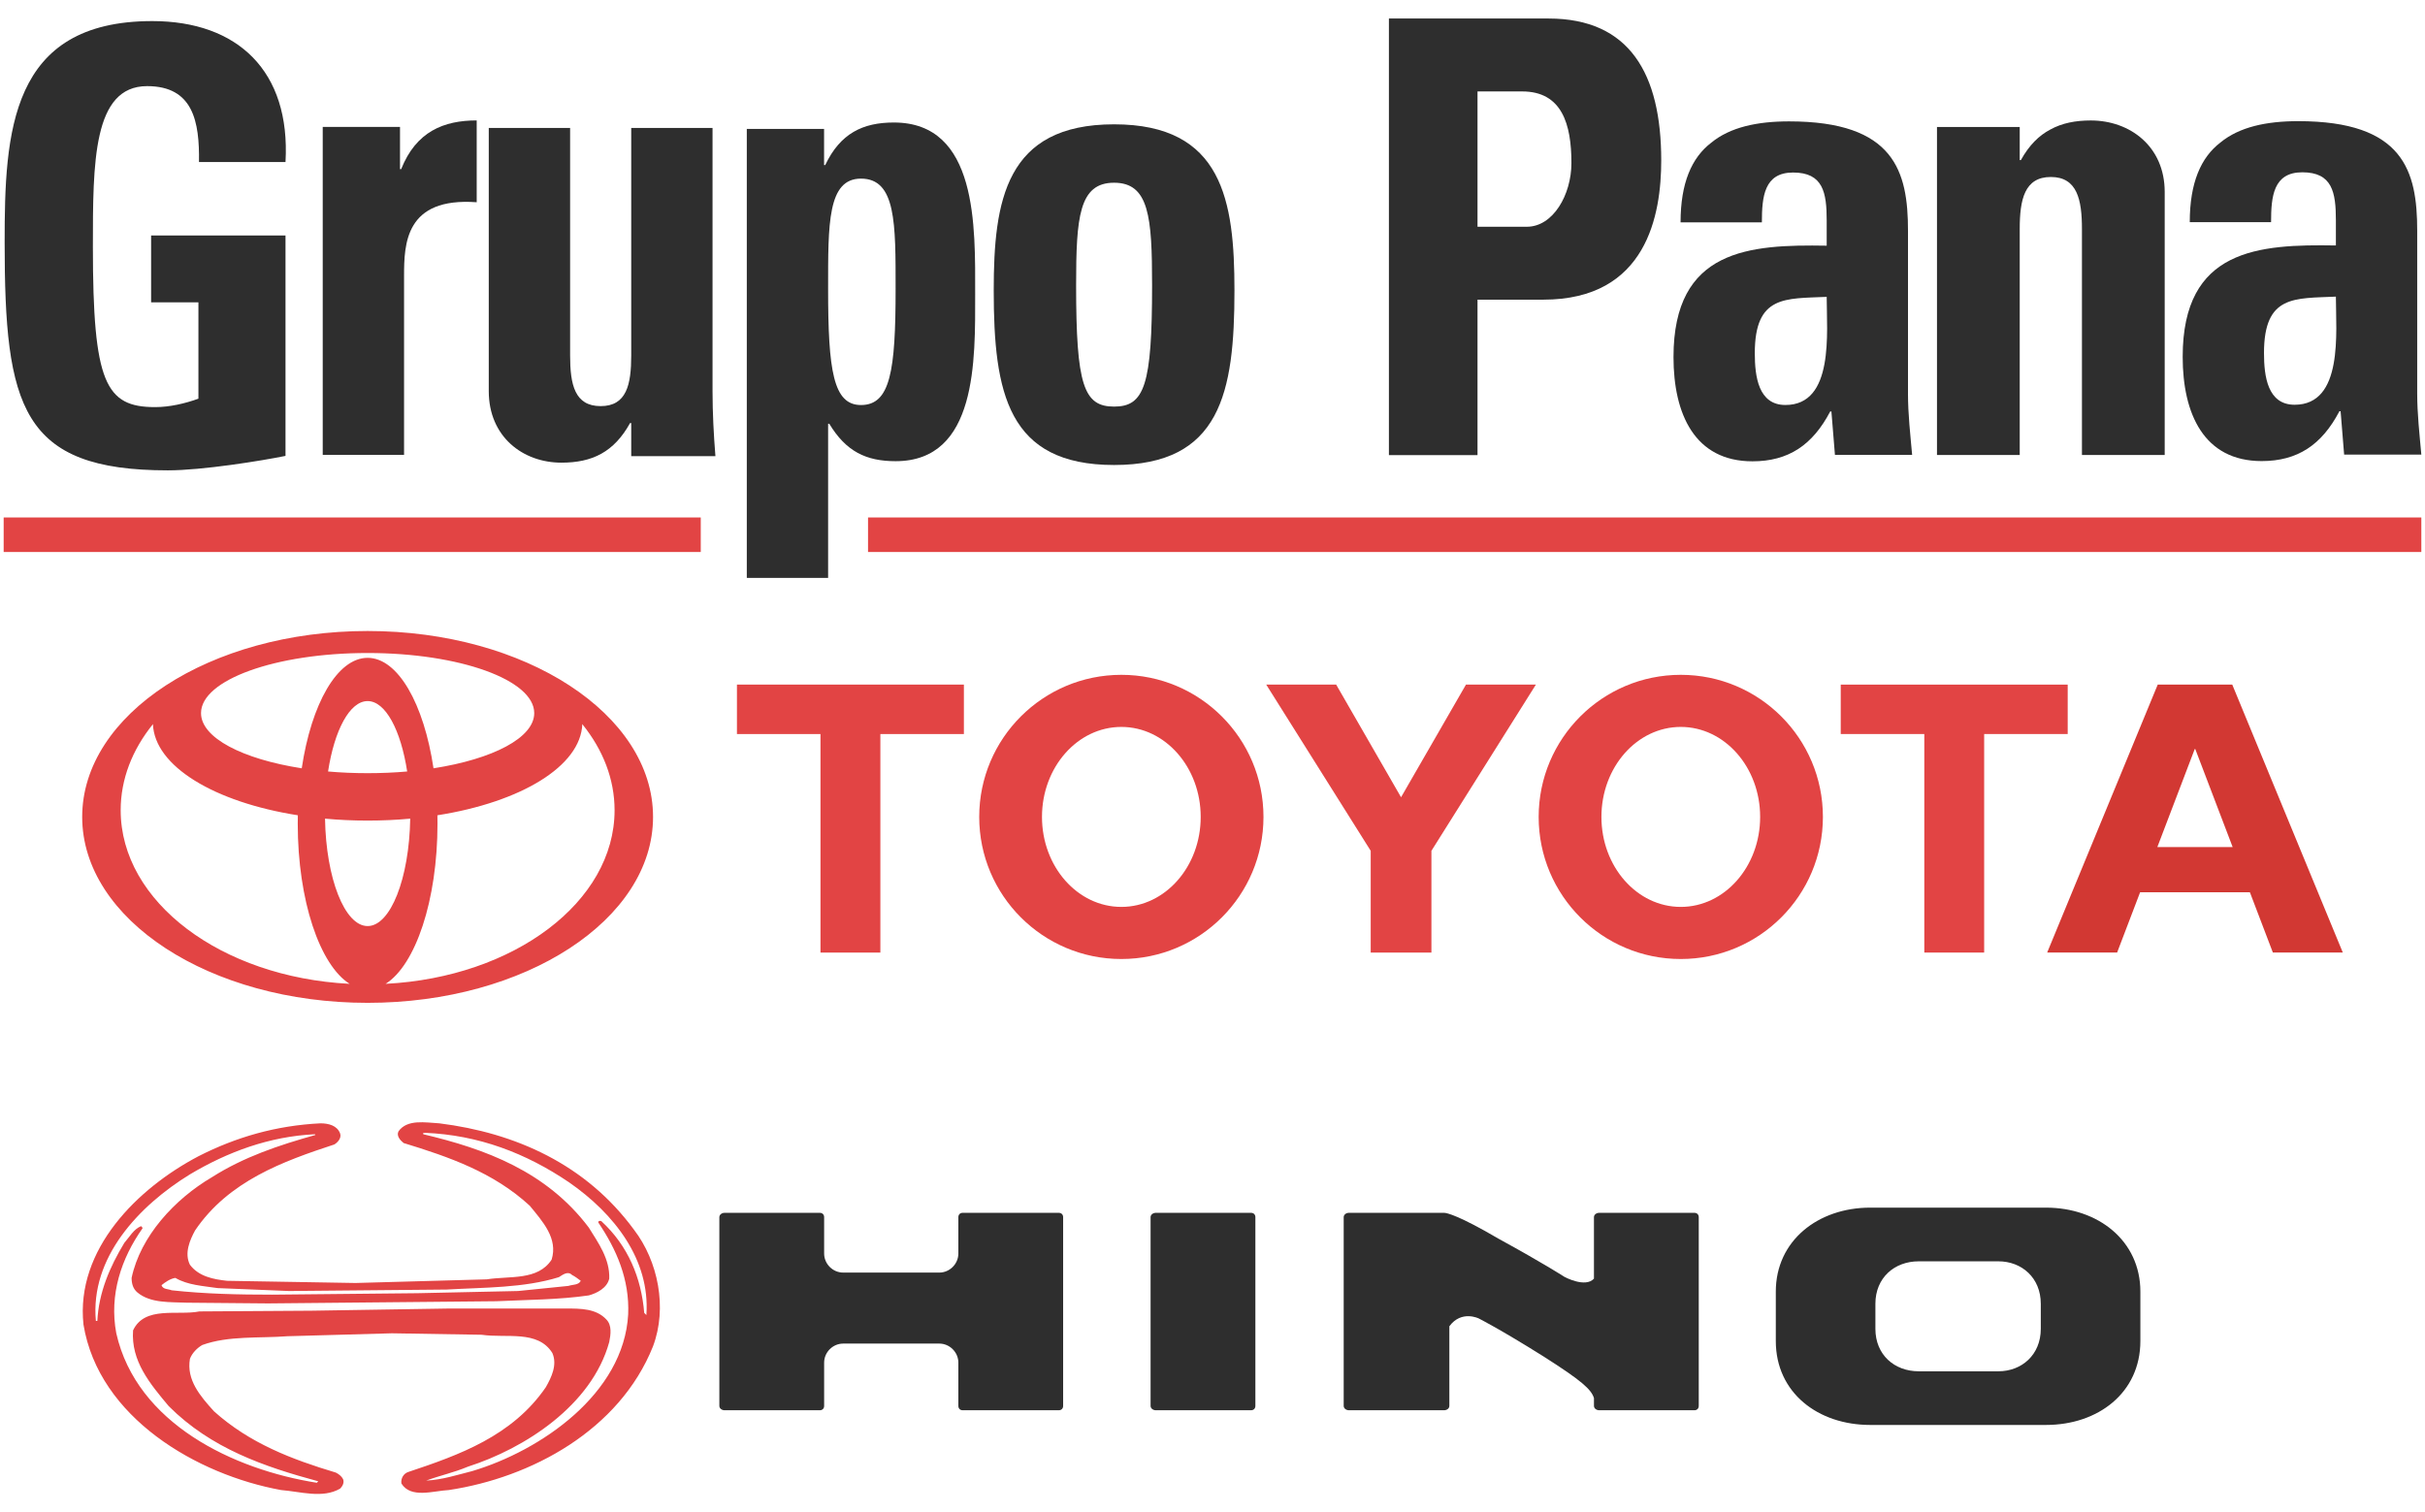 <?xml version="1.0" encoding="UTF-8" standalone="no"?>
<svg
   xmlns:dc="http://purl.org/dc/elements/1.1/"
   xmlns:cc="http://creativecommons.org/ns#"
   xmlns:rdf="http://www.w3.org/1999/02/22-rdf-syntax-ns#"
   xmlns:svg="http://www.w3.org/2000/svg"
   xmlns="http://www.w3.org/2000/svg"
   viewBox="0 0 517.188 322.616"
   height="322.616"
   width="517.188"
   xml:space="preserve"
   version="1.1"
   id="svg2"><defs
     id="defs6"><clipPath
       id="clipPath16"
       clipPathUnits="userSpaceOnUse"><path
         id="path18"
         d="m 0,258.093 413.75,0 L 413.75,0 0,0 0,258.093 Z" /></clipPath></defs><g
     transform="matrix(1.25,0,0,-1.25,0,322.616)"
     id="g10"><g
       id="g12"><g
         clip-path="url(#clipPath16)"
         id="g14"><g
           transform="translate(48.713,230.448)"
           id="g20"><path
             id="path22"
             style="fill:#2e2e2e;fill-opacity:1;fill-rule:nonzero;stroke:none"
             d="m 0,0 c 0.884,15.519 -8.167,24.047 -22.733,24.047 -24.304,0 -25.188,-19.012 -25.188,-37.716 0,-28.158 2.853,-38.95 27.845,-38.95 5.903,0 16.042,1.645 20.076,2.467 l 0,37.615 -22.93,0 0,-11.409 8.072,0 0,-16.443 c -2.267,-0.822 -4.921,-1.438 -7.382,-1.438 -8.462,0 -10.625,4.109 -10.625,27.337 0,14.387 0,27.437 9.25,27.437 7.87,0 8.954,-6.061 8.853,-12.947 L 0,0 Z" /></g><g
           transform="translate(68.447,229.231)"
           id="g24"><path
             id="path26"
             style="fill:#2e2e2e;fill-opacity:1;fill-rule:nonzero;stroke:none"
             d="m 0,0 -0.198,0 0,7.203 -13.185,0 0,-55.961 13.875,0 0,30.474 c 0,5.543 0.195,13.52 12.396,12.634 l 0,13.962 C 7.28,8.312 2.557,6.428 0,0" /></g><g
           transform="translate(122.064,180.249)"
           id="g28"><path
             id="path30"
             style="fill:#2e2e2e;fill-opacity:1;fill-rule:nonzero;stroke:none"
             d="m 0,0 c -0.294,3.661 -0.492,7.432 -0.492,11.093 l 0,44.914 -13.873,0 0,-38.818 c 0,-4.988 -0.788,-8.647 -5.216,-8.647 -4.426,0 -5.212,3.659 -5.212,8.647 l 0,38.818 -13.878,0 0,-44.914 c 0,-7.766 5.807,-12.2 12.4,-12.2 5.216,0 8.954,1.773 11.71,6.764 l 0.196,0 0,-5.657 L 0,0 Z" /></g><g
           transform="translate(152.807,208.79)"
           id="g32"><path
             id="path34"
             style="fill:#2e2e2e;fill-opacity:1;fill-rule:nonzero;stroke:none"
             d="m 0,0 c 0,-13.979 -0.889,-19.814 -5.906,-19.814 -4.723,0 -5.61,5.835 -5.61,19.814 0,11.117 -0.098,18.823 5.61,18.823 C 0.095,18.823 0,11.117 0,0 m -0.298,28.399 c -5.311,0 -9.151,-1.872 -11.71,-7.264 l -0.196,0 0,6.163 -13.185,0 0,-76.607 13.873,0 0,26.301 0.2,0 c 2.853,-4.733 6.295,-6.387 11.316,-6.387 13.969,0 13.575,17.284 13.575,28.512 0,11.449 0.492,29.282 -13.873,29.282" /></g><g
           transform="translate(190.085,188.709)"
           id="g36"><path
             id="path38"
             style="fill:#2e2e2e;fill-opacity:1;fill-rule:nonzero;stroke:none"
             d="m 0,0 c -5.182,0 -6.479,3.654 -6.479,20.707 0,11.628 0.499,17.496 6.479,17.496 5.982,0 6.482,-5.868 6.482,-17.496 C 6.482,3.654 5.185,0 0,0 m 0,48.169 c -18.543,0 -20.537,-13.066 -20.537,-28.346 0,-17.498 2.394,-29.789 20.537,-29.789 18.144,0 20.537,12.291 20.537,29.789 0,15.28 -1.993,28.346 -20.537,28.346" /></g><g
           transform="translate(260.504,219.399)"
           id="g40"><path
             id="path42"
             style="fill:#2e2e2e;fill-opacity:1;fill-rule:nonzero;stroke:none"
             d="m 0,0 -8.412,0 0,23.092 7.614,0 C 6.008,23.092 7.61,17.488 7.61,10.873 7.61,5.494 4.507,0 0,0 m 3.706,35.534 -27.235,0 0,-74.509 15.117,0 0,26.532 11.217,0 c 17.725,0 20.128,14.573 20.128,23.764 0,14.797 -5.408,24.213 -19.227,24.213" /></g><g
           transform="translate(304.629,188.984)"
           id="g44"><path
             id="path46"
             style="fill:#2e2e2e;fill-opacity:1;fill-rule:nonzero;stroke:none"
             d="m 0,0 c -4.622,0 -5.227,4.863 -5.227,8.841 0,9.944 5.227,9.281 12.266,9.612 C 7.039,12.377 8.345,0 0,0 m 20.911,1.88 0,27.845 c 0,10.164 -2.312,18.672 -20.306,18.672 -5.429,0 -10.054,-0.994 -13.272,-3.645 -3.32,-2.542 -5.227,-6.851 -5.227,-13.592 l 13.874,0 c 0,4.42 0.4,8.509 5.327,8.509 5.128,0 5.732,-3.427 5.732,-8.177 l 0,-4.308 C -6.134,27.402 -19.099,26.63 -19.099,8.178 c 0,-9.723 3.618,-17.79 13.469,-17.79 6.132,0 10.257,2.763 13.272,8.508 l 0.202,0 0.602,-7.402 13.171,0 c -0.303,3.425 -0.706,6.961 -0.706,10.386" /></g><g
           transform="translate(356.721,237.536)"
           id="g48"><path
             id="path50"
             style="fill:#2e2e2e;fill-opacity:1;fill-rule:nonzero;stroke:none"
             d="m 0,0 c -2.604,0 -4.906,-0.445 -6.908,-1.553 -1.906,-0.998 -3.607,-2.66 -5.01,-5.208 l -0.2,0 0,5.652 -14.117,0 0,-55.981 14.117,0 0,38.579 c 0,4.987 0.802,8.866 5.307,8.866 4.505,0 5.308,-3.879 5.308,-8.866 l 0,-38.579 14.12,0 0,44.897 C 12.617,-4.434 6.708,0 0,0" /></g><g
           transform="translate(391.507,189.024)"
           id="g52"><path
             id="path54"
             style="fill:#2e2e2e;fill-opacity:1;fill-rule:nonzero;stroke:none"
             d="M 0,0 C -4.622,0 -5.228,4.861 -5.228,8.836 -5.228,18.783 0,18.12 7.039,18.451 7.039,12.373 8.344,0 0,0 m 20.913,1.877 0,27.846 c 0,10.165 -2.311,18.672 -20.307,18.672 -5.43,0 -10.055,-0.996 -13.271,-3.647 -3.32,-2.54 -5.228,-6.85 -5.228,-13.59 l 13.872,0 c 0,4.42 0.401,8.509 5.329,8.509 5.127,0 5.731,-3.425 5.731,-8.177 l 0,-4.309 c -13.169,0.221 -26.14,-0.554 -26.14,-19.005 0,-9.724 3.62,-17.789 13.471,-17.789 6.132,0 10.256,2.761 13.271,8.506 l 0.203,0 0.601,-7.402 13.173,0 c -0.305,3.424 -0.705,6.961 -0.705,10.386" /></g><path
           id="path56"
           style="fill:#e24444;fill-opacity:1;fill-rule:nonzero;stroke:none"
           d="m 119.562,163.897 -118.937,0 0,5.893 118.937,0 0,-5.893 z" /><path
           id="path58"
           style="fill:#e24444;fill-opacity:1;fill-rule:nonzero;stroke:none"
           d="m 413.125,163.897 -265.023,0 0,5.893 265.023,0 0,-5.893 z" /><g
           transform="translate(62.723,100.065)"
           id="g60"><path
             id="path62"
             style="fill:#e24444;fill-opacity:1;fill-rule:evenodd;stroke:none"
             d="M 0,0 C 3.91,0 7.099,8.134 7.269,18.339 L 7.288,18.331 C 4.933,18.112 2.495,18 0,18 c -2.497,0 -4.933,0.112 -7.288,0.331 l 0.019,0.008 C -7.098,8.134 -3.91,0 0,0 m 0,26.09 c 2.326,0 4.588,0.098 6.751,0.288 L 6.749,26.376 C 5.67,33.42 3.057,38.392 0,38.392 c -3.057,0 -5.67,-4.972 -6.749,-12.016 l -0.003,0.002 C -4.588,26.188 -2.326,26.09 0,26.09 M 3.143,-9.854 c 21.8,1.134 38.993,13.963 38.993,29.623 0,5.318 -1.989,10.313 -5.463,14.632 l -0.041,0.084 C 36.368,27.254 26.105,21.138 11.902,18.904 l 0.005,0.008 c 0.01,-0.475 0.015,-0.95 0.015,-1.432 0,-13.114 -3.764,-24.152 -8.869,-27.352 l 0.09,0.018 z M 0,45.771 c 5.191,0 9.608,-7.877 11.244,-18.867 l 0.007,0.018 c 10.103,1.573 17.175,5.2 17.175,9.421 0,5.664 -12.728,10.252 -28.426,10.252 -15.698,0 -28.426,-4.588 -28.426,-10.252 0,-4.221 7.072,-7.848 17.175,-9.421 l 0.007,-0.018 C -9.609,37.894 -5.19,45.771 0,45.771 M -48.7,18.625 c 0,17.52 21.803,31.726 48.7,31.726 26.896,0 48.7,-14.206 48.7,-31.726 0,-17.52 -21.804,-31.727 -48.7,-31.727 -26.897,0 -48.7,14.207 -48.7,31.727 M -3.052,-9.872 c -5.107,3.2 -8.87,14.238 -8.87,27.352 0,0.482 0.005,0.957 0.016,1.432 l 0.005,-0.008 c -14.204,2.234 -24.47,8.35 -24.731,15.581 l -0.041,-0.084 c -3.476,-4.319 -5.461,-9.314 -5.461,-14.632 0,-15.66 17.188,-28.489 38.992,-29.623 l 0.09,-0.018 z" /></g><g
           transform="translate(286.772,103.334)"
           id="g64"><path
             id="path66"
             style="fill:#e24444;fill-opacity:1;fill-rule:evenodd;stroke:none"
             d="m 0,0 c 7.477,0 13.542,6.876 13.542,15.356 0,8.481 -6.065,15.357 -13.542,15.357 -7.478,0 -13.539,-6.876 -13.539,-15.357 C -13.539,6.876 -7.478,0 0,0 m -24.248,15.356 c 0,13.391 10.855,24.248 24.248,24.248 13.395,0 24.251,-10.857 24.251,-24.248 C 24.251,1.964 13.395,-8.892 0,-8.892 c -13.393,0 -24.248,10.856 -24.248,24.248" /></g><g
           transform="translate(338.535,132.835)"
           id="g68"><path
             id="path70"
             style="fill:#e24444;fill-opacity:1;fill-rule:evenodd;stroke:none"
             d="m 0,0 0,-37.291 -10.213,0 0,37.291 0.031,0 -14.288,0 0,8.432 38.723,0 L 14.253,0 0.037,0 0,0 Z" /></g><g
           transform="translate(374.507,113.549)"
           id="g72"><path
             id="path74"
             style="fill:#d23833;fill-opacity:1;fill-rule:evenodd;stroke:none"
             d="m 0,0 6.432,0 -0.006,-0.003 -6.382,16.734 -0.086,0 L -6.424,-0.003 -6.43,0 0,0 Z m -9.36,-7.718 -0.008,-0.01 -3.92,-10.277 -11.934,0 18.864,45.723 6.358,0 6.359,0 18.862,-45.723 -11.933,0 -3.918,10.277 -0.012,0.01 -9.358,0 -9.36,0 z" /></g><g
           transform="translate(150.207,132.835)"
           id="g76"><path
             id="path78"
             style="fill:#e24444;fill-opacity:1;fill-rule:evenodd;stroke:none"
             d="m 0,0 0,-37.291 -10.218,0 0,37.291 0.035,0 -14.287,0 0,8.432 38.722,0 L 14.252,0 0.037,0 0,0 Z" /></g><g
           transform="translate(191.324,103.334)"
           id="g80"><path
             id="path82"
             style="fill:#e24444;fill-opacity:1;fill-rule:evenodd;stroke:none"
             d="m 0,0 c 7.475,0 13.538,6.876 13.538,15.356 0,8.481 -6.063,15.357 -13.538,15.357 -7.477,0 -13.542,-6.876 -13.542,-15.357 C -13.542,6.876 -7.477,0 0,0 m -24.251,15.356 c 0,13.391 10.857,24.248 24.251,24.248 13.391,0 24.249,-10.857 24.249,-24.248 C 24.249,1.964 13.391,-8.892 0,-8.892 c -13.394,0 -24.251,10.856 -24.251,24.248" /></g><g
           transform="translate(239.045,95.544)"
           id="g84"><path
             id="path86"
             style="fill:#e24444;fill-opacity:1;fill-rule:evenodd;stroke:none"
             d="m 0,0 5.182,0 0,17.146 0,0.216 17.824,28.361 -11.93,0 L 0,26.503 l -11.069,19.22 -11.932,0 17.825,-28.361 0,-0.216 L -5.176,0 0,0 Z" /></g><g
           transform="translate(110.29,33.807)"
           id="g88"><path
             id="path90"
             style="fill:#e24444;fill-opacity:1;fill-rule:evenodd;stroke:none"
             d="m 0,0 0,-0.124 -0.373,0.373 c -0.498,5.971 -2.738,11.446 -7.341,15.677 -0.123,0 -0.498,0.123 -0.498,-0.249 C -5.101,11.072 -2.86,5.971 -3.111,0 c -0.745,-13.562 -14.928,-23.267 -26.623,-26.751 -2.49,-0.621 -5.101,-1.491 -7.838,-1.615 2.363,0.869 4.727,1.368 7.091,2.362 9.704,3.111 21.15,10.452 24.137,21.275 0.249,1.246 0.498,2.863 -0.498,3.859 -1.742,1.865 -4.355,1.865 -6.967,1.865 l -19.783,0 -23.514,-0.374 -19.16,-0.123 c -3.733,-0.747 -9.331,0.994 -11.321,-3.235 -0.374,-5.226 2.862,-9.082 6.095,-12.94 7.216,-7.216 16.298,-10.327 25.505,-12.814 l -0.249,-0.249 c -14.182,2.24 -30.73,10.078 -34.213,25.506 -1.243,6.593 0.87,12.814 4.477,17.915 0,0.124 -0.123,0.249 -0.247,0.372 -1.243,-0.496 -1.989,-1.865 -2.862,-2.862 -2.487,-4.105 -4.354,-8.459 -4.603,-13.311 l -0.249,0 c -0.995,10.825 7.342,19.657 16.05,25.007 6.47,3.857 13.561,6.468 21.275,6.843 0.125,0 0.125,-0.124 0.125,-0.124 -6.222,-1.743 -12.195,-3.732 -17.668,-7.215 -6.346,-3.733 -12.192,-10.078 -13.685,-17.171 0,-0.994 0.249,-1.866 0.994,-2.488 2.24,-1.866 5.599,-1.617 8.461,-1.743 l 13.81,-0.123 38.942,0.372 c 5.226,0.251 10.699,0.251 15.8,0.996 1.37,0.374 3.111,1.245 3.485,2.863 0.124,3.357 -1.868,6.094 -3.485,8.708 -7.216,9.581 -17.667,13.437 -28.242,15.925 -0.124,0.373 0.125,0.125 0.249,0.249 9.207,-0.373 17.294,-3.484 24.635,-8.459 C -5.473,17.17 0.622,9.331 0,0 m -73.155,4.479 12.193,-0.498 26.874,0.249 c 6.345,0.373 13.187,0.249 19.158,2.115 0.623,0.373 1.494,1.12 2.241,0.373 0.496,-0.249 0.994,-0.621 1.492,-0.996 -0.373,-0.746 -1.369,-0.621 -2.116,-0.87 L -21.897,3.981 -39.065,3.608 -63.824,3.359 c -5.848,0 -11.447,0.124 -17.17,0.745 -0.622,0.25 -1.492,0.126 -1.741,0.872 0.621,0.499 1.492,1.121 2.364,1.244 2.115,-1.244 4.728,-1.368 7.216,-1.741 m 71.041,9.953 c -8.211,11.197 -20.279,16.547 -33.219,18.164 -2.364,0.126 -5.475,0.747 -6.967,-1.368 -0.374,-0.748 0.249,-1.493 0.87,-1.992 7.714,-2.362 15.303,-4.975 21.523,-10.699 2.24,-2.737 4.852,-5.599 3.733,-9.206 -2.363,-3.609 -7.091,-2.738 -11.073,-3.36 L -49.641,5.35 -71.538,5.722 c -2.364,0.249 -4.852,0.747 -6.345,2.737 -0.996,1.991 0,4.231 0.87,5.849 5.724,8.46 15.055,11.819 23.763,14.681 0.624,0.372 1.245,1.119 0.996,1.866 -0.496,1.369 -1.99,1.741 -3.358,1.741 -7.589,-0.372 -14.432,-2.365 -20.778,-5.597 -10.452,-5.475 -21.028,-15.927 -19.658,-28.742 2.613,-15.924 19.407,-25.629 33.716,-28.24 3.236,-0.249 7.092,-1.495 10.078,0.247 0.374,0.374 0.747,0.996 0.498,1.619 -0.249,0.496 -0.747,0.87 -1.245,1.119 -7.465,2.239 -14.679,4.977 -20.776,10.451 -2.364,2.612 -4.728,5.35 -4.106,8.958 0.372,0.994 1.242,1.864 2.114,2.362 4.48,1.618 9.705,1.121 14.556,1.495 l 17.794,0.498 15.302,-0.249 c 4.23,-0.623 9.58,0.87 12.068,-3.112 0.872,-1.989 -0.125,-4.105 -1.119,-5.847 -5.723,-8.335 -14.807,-11.57 -23.391,-14.432 -0.871,-0.249 -1.368,-1.119 -1.245,-1.99 1.617,-2.614 5.475,-1.244 8.088,-1.119 14.058,2.113 29.113,10.201 34.835,24.509 2.49,6.593 0.873,14.556 -3.233,19.906" /></g><g
           transform="translate(348.196,31.332)"
           id="g92"><path
             id="path94"
             style="fill:#2e2e2e;fill-opacity:1;fill-rule:evenodd;stroke:none"
             d="m 0,0 c 0,-4.433 -3.249,-7.241 -7.239,-7.241 l -13.593,0 c -4.136,0 -7.387,2.808 -7.387,7.241 l 0,4.284 c 0,4.432 3.251,7.239 7.387,7.239 l 13.593,0 C -3.249,11.523 0,8.716 0,4.284 L 0,0 Z m 0.886,20.684 -29.993,0 c -8.866,0 -16.103,-5.616 -16.103,-14.333 l 0,-8.422 c 0,-8.863 7.237,-14.329 16.103,-14.329 l 29.993,0 c 8.865,0 16.106,5.466 16.106,14.329 l 0,8.422 c 0,8.717 -7.241,14.333 -16.106,14.333 m -59.985,-0.885 -16.252,0 c -0.442,0 -0.887,-0.298 -0.887,-0.74 l 0,-10.492 c -1.477,-1.625 -5.022,0.298 -5.022,0.298 0,0 -3.4,2.214 -11.231,6.501 -6.795,3.987 -8.864,4.433 -9.307,4.433 l -16.252,0 c -0.444,0 -0.887,-0.298 -0.887,-0.74 l 0,-32.209 c 0,-0.443 0.443,-0.741 0.887,-0.741 l 16.252,0 c 0.443,0 0.888,0.298 0.888,0.741 l 0,13.592 c 2.067,2.808 5.021,1.33 5.021,1.33 0,0 3.547,-1.772 11.082,-6.503 6.499,-4.135 8.125,-5.613 8.569,-7.091 l 0,-1.328 c 0,-0.443 0.445,-0.741 0.887,-0.741 l 16.252,0 c 0.443,0 0.74,0.298 0.74,0.741 l 0,32.209 c 0,0.442 -0.297,0.74 -0.74,0.74 m -108.448,0 -16.4,0 c -0.443,0 -0.737,-0.298 -0.737,-0.74 l 0,-6.207 c 0,-1.773 -1.481,-3.25 -3.252,-3.25 l -16.399,0 c -1.773,0 -3.25,1.477 -3.25,3.25 l 0,6.207 c 0,0.442 -0.296,0.74 -0.739,0.74 l -16.254,0 c -0.443,0 -0.885,-0.298 -0.885,-0.74 l 0,-32.209 c 0,-0.443 0.442,-0.741 0.885,-0.741 l 16.254,0 c 0.443,0 0.739,0.298 0.739,0.741 l 0,7.386 c 0,1.773 1.477,3.249 3.25,3.249 l 16.399,0 c 1.771,0 3.252,-1.476 3.252,-3.249 l 0,-7.386 c 0,-0.443 0.294,-0.741 0.737,-0.741 l 16.4,0 c 0.444,0 0.74,0.298 0.74,0.741 l 0,32.209 c 0,0.442 -0.296,0.74 -0.74,0.74 m 33.54,-32.949 c 0,-0.443 -0.296,-0.741 -0.74,-0.741 l -16.252,0 c -0.442,0 -0.887,0.298 -0.887,0.741 l 0,32.209 c 0,0.442 0.445,0.74 0.887,0.74 l 16.252,0 c 0.444,0 0.74,-0.298 0.74,-0.74 l 0,-32.209 z" /></g></g></g></g></svg>
